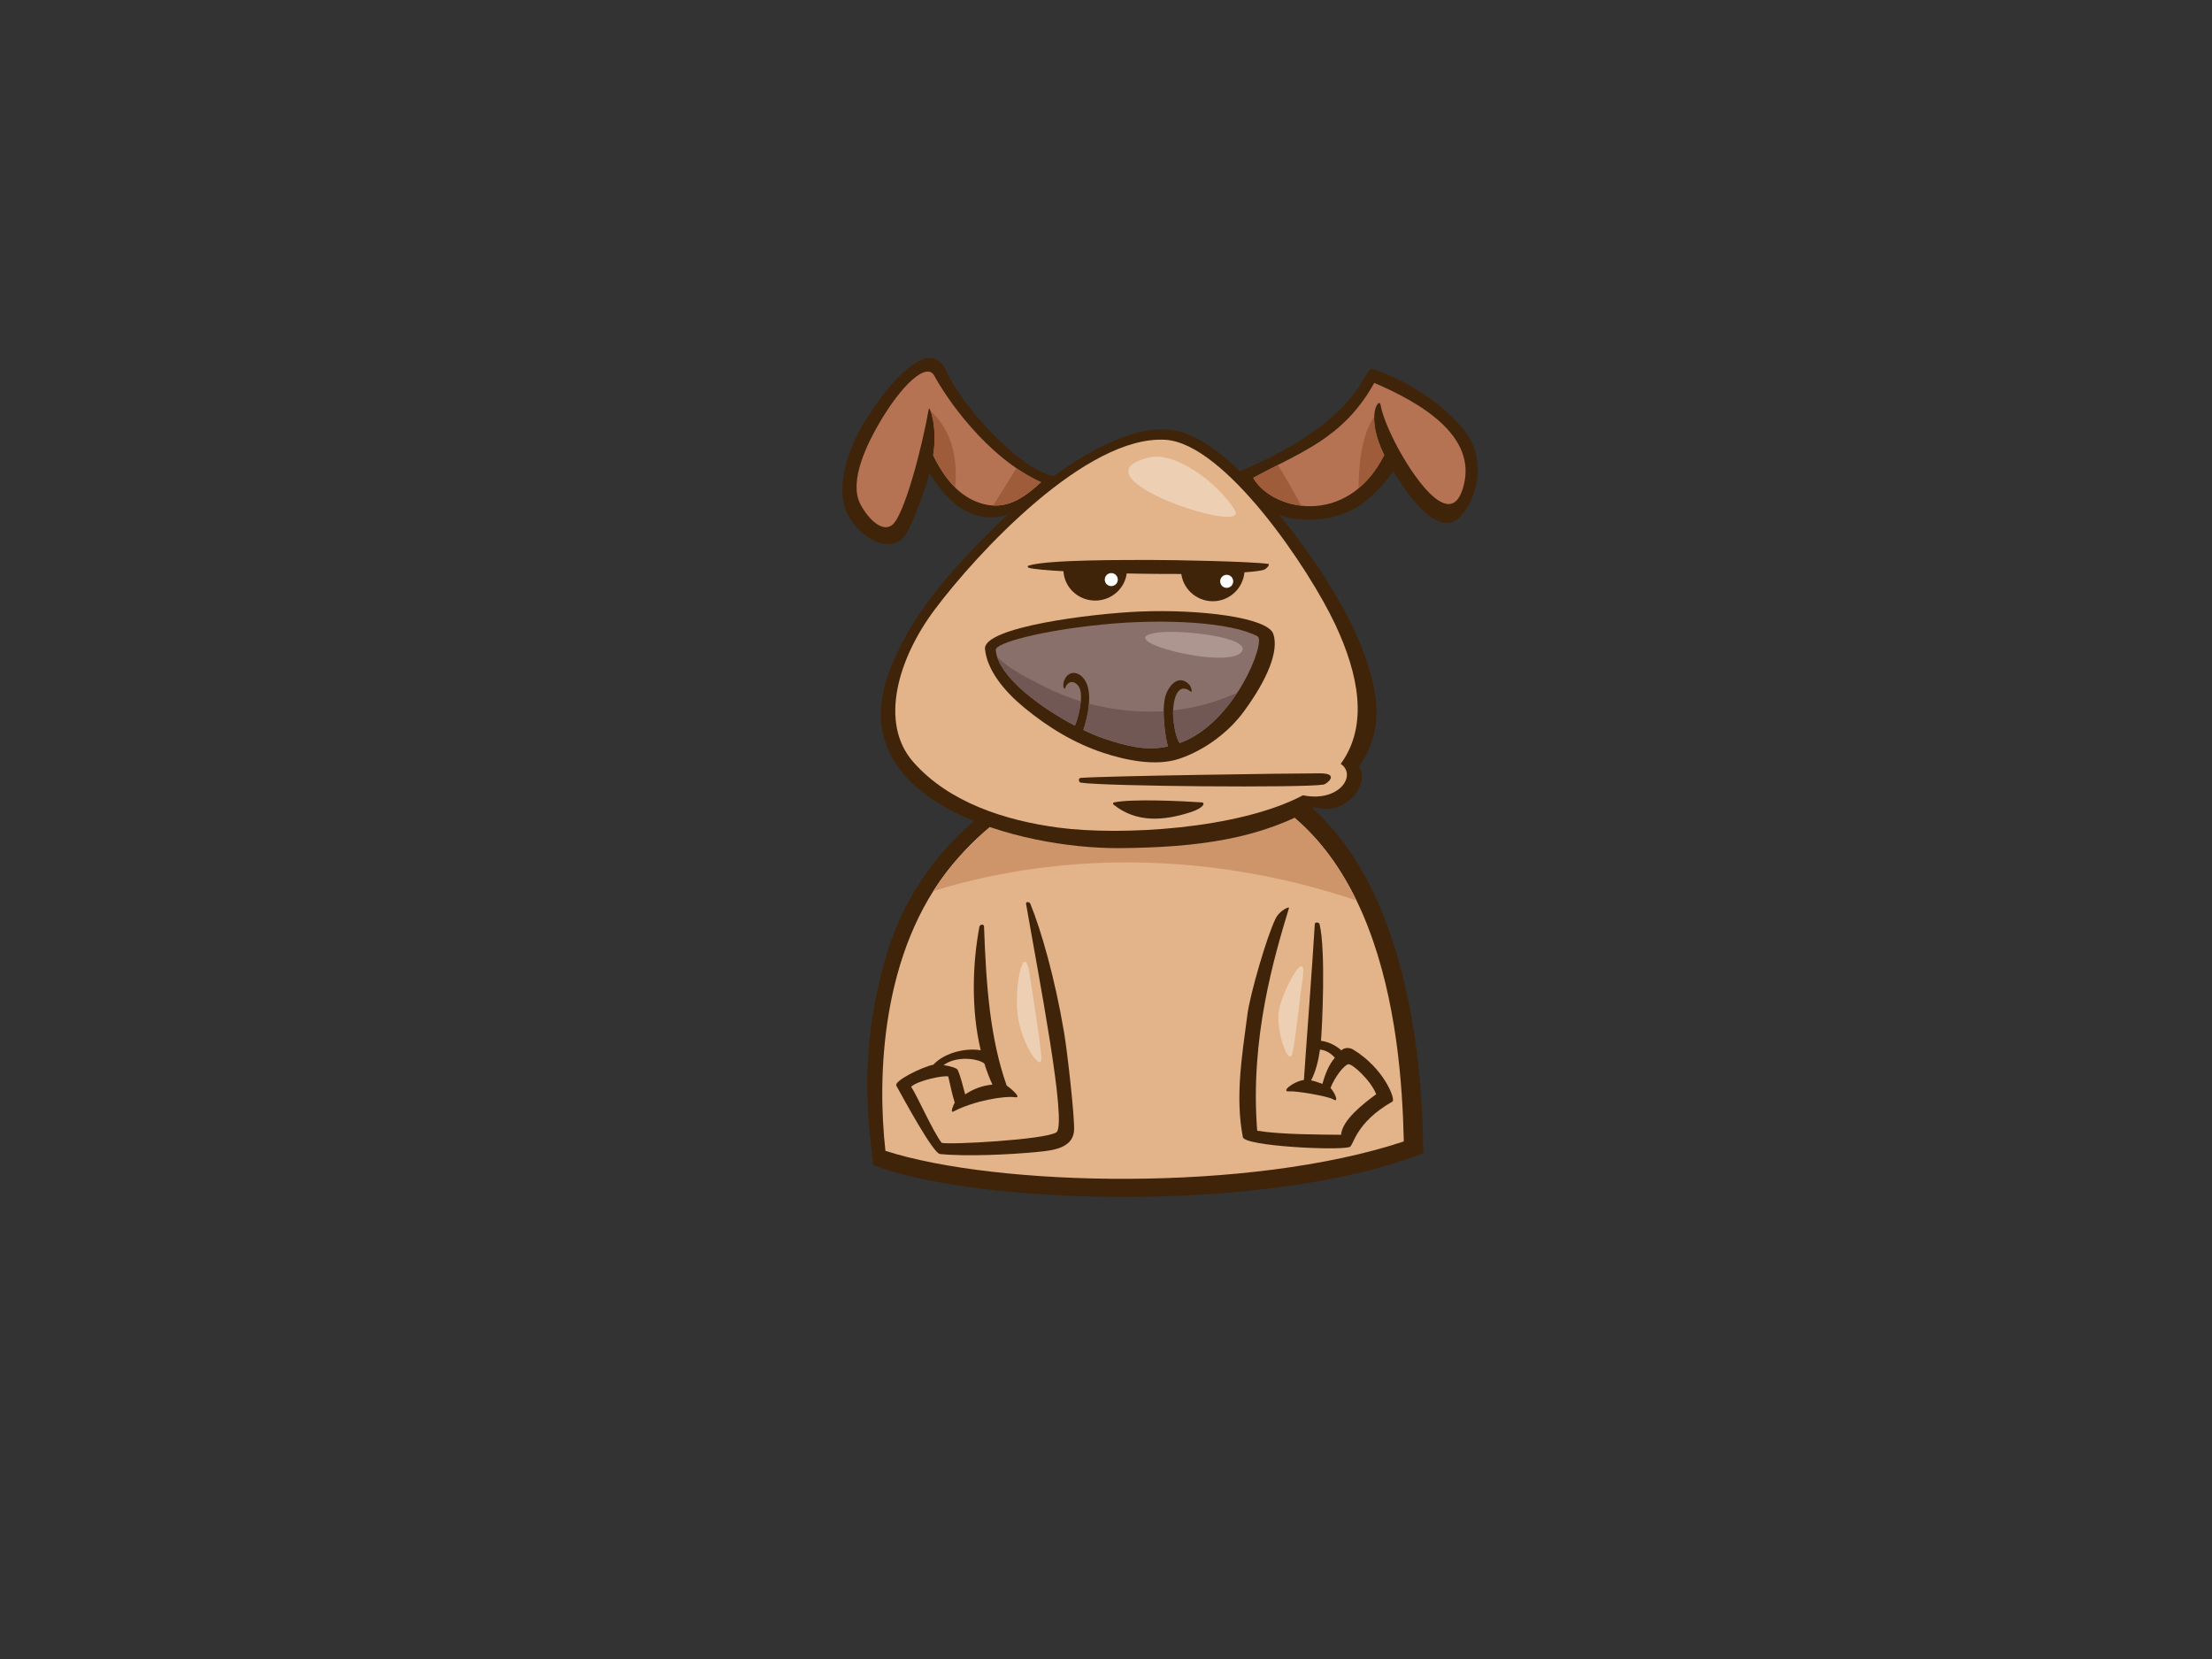 <?xml version="1.0" encoding="utf-8"?>
<!-- Generator: Adobe Illustrator 17.0.0, SVG Export Plug-In . SVG Version: 6.00 Build 0)  -->
<!DOCTYPE svg PUBLIC "-//W3C//DTD SVG 1.1//EN" "http://www.w3.org/Graphics/SVG/1.1/DTD/svg11.dtd">
<svg version="1.1" id="Layer_1" xmlns="http://www.w3.org/2000/svg" xmlns:xlink="http://www.w3.org/1999/xlink" x="0px" y="0px"
	 width="800px" height="600px" viewBox="0 0 800 600" enable-background="new 0 0 800 600" xml:space="preserve">
<rect x="0" y="0" width="800" height="600" fill="#333333" stroke="none"/>
<g>
	<path fill="#40240A" d="M462.382,283.345c-23.939-13.904-54.475-16.005-83.666-3.067c-27.222,12.065-48.999,35.06-57.859,64.315
		c-10.362,34.206-7.123,60.105-4.977,76.811c38.795,14.83,144.349,17.249,198.87-4.391
		C514.425,371.74,504.871,308.021,462.382,283.345z"/>
	<path fill="#E3B38A" d="M432.952,279.124c-32.865-6.394-65.723,6.237-88.454,33.558c-26.12,31.39-27.23,77.293-24.267,103.54
		c40.248,12.945,131.537,15.167,187.47-3.407C506.824,371.159,498.885,291.949,432.952,279.124z"/>
	<path fill="#CD9569" d="M490.598,325.677c-10.898-22.457-28.67-40.917-57.646-46.553c-32.865-6.394-65.723,6.237-88.454,33.558
		c-2.546,3.061-4.849,6.263-6.939,9.568C387.043,306.956,441.301,309.025,490.598,325.677z"/>
	<path fill="#40240A" d="M491.518,277.184c9.016-12.756,6.375-25.318,4.173-33.577c-6.644-24.925-29.68-55.29-45.601-71.54
		c-9.859-10.062-19.693-16.373-28.197-16.794c-7.546-0.373-17.671,2.314-30.874,10.292c-13.997,8.456-26.625,19.963-38.709,32.555
		c-12.084,12.595-25.025,28.004-31.353,46.664c-15.445,45.548,47.89,62.22,84.024,61.951c28.419-0.208,51.135-3.445,70.582-14.847
		C486.2,295.641,495.867,283.733,491.518,277.184z"/>
	<path fill="#E3B38A" d="M484.899,276.263c5.993,4.05-0.576,14.061-13.658,11.361c-23.3,12.327-65.81,14.661-88.278,11.72
		c-19.412-2.542-39.935-9.184-52.723-23.821c-12.387-14.175-5.356-37.441,7.736-54.96c15.217-20.364,54.842-63.212,83.471-61.508
		c21.564,1.283,52.142,46.812,61.542,66.962C491.214,243.649,495.129,262.207,484.899,276.263z"/>
	<path fill="#40240A" d="M460.524,229.308c-2.014-6.042-26.693-9.015-48.259-8.132c-17.5,0.718-56.787,5.653-56.024,13.569
		c0.764,7.914,7.395,15.551,13.877,20.93c8.914,7.396,18.389,13.113,28.891,16.59c8.252,2.731,19.146,4.981,27.575,2.121
		c9.074-3.079,17.733-9.484,23.335-17.148C458.581,245.394,462.538,235.352,460.524,229.308z"/>
	<path fill="#8A706B" d="M426.66,268.751c-1.7-2.101-2.4-8.674-2.4-10.599c0-6.201,2-11.5,6.4-8c0.663,0.527,0.221-1.719-0.5-2.499
		c-3.5-3.799-7.112-0.334-8.5,3.6c-1.8,5.098-0.136,16.012,0.74,18.691c-7.73,1.808-14.941-0.121-23.196-2.851
		c-2.097-0.693-4.64-1.76-7.404-3.102c0.728-2.118,3.136-9.904,1.635-15.525c-1.473-5.514-6.973-7.112-8.673-2.014
		c-0.559,1.681,0.111,3.503,0.6,2.1c0.801-2.3,3.469-2.703,4.985,0.099c1.516,2.8-0.085,10.3-1.586,13.798
		c-12.636-6.62-27.958-17.955-28.621-27.401c-0.177-2.495,16.112-6.937,38.489-9.174c22.379-2.237,46.545-0.895,56.169,4.251
		C458.035,231.857,446.579,261.604,426.66,268.751z"/>
	<path fill="#715854" d="M378.556,248.736c-5.95-2.96-12.848-6.29-17.887-11.082c2.886,8.852,16.598,18.776,28.091,24.796
		c0.909-2.117,1.848-5.697,2.117-8.816C386.64,252.335,382.51,250.702,378.556,248.736z"/>
	<path fill="#715854" d="M420.859,257.218c-0.294,0.016-0.585,0.044-0.881,0.058c-8.746,0.416-17.628-0.528-26.141-2.798
		c-0.318,4.144-1.55,8.098-2.038,9.514c2.764,1.342,5.307,2.409,7.404,3.102c8.254,2.73,15.466,4.659,23.196,2.851
		C421.793,268.092,420.812,262.299,420.859,257.218z"/>
	<path fill="#715854" d="M424.288,256.929c-0.018,0.403-0.028,0.811-0.028,1.223c0,1.925,0.701,8.497,2.4,10.599
		c8.757-3.142,15.877-10.653,20.832-18.229C440.185,253.809,432.425,256.048,424.288,256.929z"/>
	<path fill="#40240A" d="M342.357,134.367c-1.948-4.651-5.838-6.212-10.009-3.829c-6.998,3.999-13.522,12.207-19.148,21.092
		c-5.636,8.897-11.649,24.081-6.748,34.19c4.487,9.261,16.732,15.543,21.592,6.747c2.571-4.651,6.987-16.443,8.098-21.594
		c19.443,32.46,42.689,6.741,45.995,1.449C368.444,170.466,346.896,145.2,342.357,134.367z"/>
	<path fill="#B57354" d="M351.828,180.874c-6.968-3.264-11.537-10.414-14.336-16.199c1.719-10.413-1.358-18.086-1.585-16.788
		c-2.464,14.089-8.893,38.64-13.26,41.98c-4.182,3.199-9.677-3.815-11.618-7.802c-4.008-8.228,2.628-21.537,6.845-28.81
		c8.265-14.25,17.302-22.441,20.036-17.354c4.172,7.767,18.813,29.507,38.607,38.505
		C370.234,180.028,362.936,186.078,351.828,180.874z"/>
	<path fill="#40240A" d="M529.722,155.79c-7.641-9.723-21.457-18.655-33.15-22.253c-3.94-1.212-2.607,17.963-48.958,37.233
		c3.416,7.759,10.709,17.075,24.119,17.128c10.368,0.043,20.497-1.349,32.213-17.483c6.555,11.071,17.262,24.735,24.784,15.797
		C535.328,178.372,536.997,165.049,529.722,155.79z"/>
	<path fill="#B57354" d="M520.133,180.922c-7.908-5.083-19.268-25.499-20.843-34.541c-0.5-2.873-5.662,4.174,1.331,18.197
		c-13.555,26.739-40.972,19.833-47.375,8.237c16.858-9.223,32.529-14.086,43.777-34.329c15.745,6.748,37.99,18.958,32.038,38.138
		C527.446,181.824,524.761,183.897,520.133,180.922z"/>
	<path fill="#9E5C3B" d="M336.522,148.58c0.881,2.168,2.243,8.372,0.969,16.095c1.833,3.786,4.432,8.154,7.957,11.639
		C346.47,165.945,344.251,155.64,336.522,148.58z"/>
	<path fill="#9E5C3B" d="M367.603,169.333c-2.816,4.487-5.623,8.981-8.399,13.491c7.173,0.36,12.538-4.147,17.313-8.418
		C373.412,172.995,370.433,171.268,367.603,169.333z"/>
	<path fill="#9E5C3B" d="M491.353,176.59c3.444-2.871,6.622-6.793,9.269-12.013c-2.993-6.003-3.757-10.721-3.614-13.936
		C492.382,157.501,491.394,167.978,491.353,176.59z"/>
	<path fill="#9E5C3B" d="M462.155,168.174c-2.92,1.483-5.895,2.991-8.908,4.641c2.783,5.039,9.536,9.186,17.393,10.075
		C467.926,177.916,465.15,172.978,462.155,168.174z"/>
	<path fill="#40240A" d="M384.596,206.201c0.144,6.1,5.23,11.003,11.493,11.003c6.265,0,11.351-4.903,11.494-11.003H384.596z"/>
	<path fill="#40240A" d="M427.158,206.767c0.368,5.966,5.39,10.678,11.463,10.678c6.075,0,11.037-4.71,11.464-10.678H427.158z"/>
	<path fill="#40240A" d="M458.613,203.939c-6.115-0.9-34.875-1.443-42.217-1.418c-7.333,0.026-37.583-0.225-44.438,2.057
		c-0.392,0.132-0.31,0.621,0.037,0.738c6.172,2.088,75.107,3.478,84.998,0.797C457.931,205.857,459.57,204.079,458.613,203.939z"/>
	<path fill="#40240A" d="M477.441,279.688c-10.637,0-77.582,0.938-86.604,1.651c-0.949,0.073-0.774,1.591,0.073,1.722
		c8.637,1.319,80.275,1.943,87.783,0.692C479.832,283.563,484.663,279.688,477.441,279.688z"/>
	<path fill="#40240A" d="M434.675,290.194c-7.287-0.497-25.495-1.357-31.834,0.023c-0.335,0.073-0.381,0.563-0.14,0.756
		c8.259,6.665,18.118,5.918,27.816,2.79C435.716,292.086,435.817,290.272,434.675,290.194z"/>
	<circle fill="#FFFFFF" cx="443.649" cy="210.245" r="2.357"/>
	<circle fill="#FFFFFF" cx="401.91" cy="209.617" r="2.355"/>
	<path fill="#40240A" d="M384.843,373.432c-3.337-19.814-8.342-37.124-12.205-46.56c-0.306-0.751-1.707-0.915-1.545,0.025
		c4.215,24.501,15.051,79.822,10.957,82.624c-3.936,2.694-39.441,4.613-41.502,3.789c-3.262-4.31-8.637-16.613-11.02-20.288
		c2.608-2.323,11.834-4.193,13.423-3.696c0.75,3.153,1.364,6.366,2.343,9.45c-0.106,0.099-1.988,4.025-0.403,3.189
		c7.223-3.802,18.211-5.704,22.242-5.133c2.98,0.421-2.783-4.164-3.042-4.182c-5.894-16.728-7.413-35.17-8.203-57.565
		c-0.035-1.02-1.502-0.801-1.669,0.081c-2.556,13.529-3.014,30.099,0.474,44.668c-6.11-0.991-13.533,1.273-17.109,5.21
		c-4.094,0.835-14.365,5.894-13.415,7.606c2.662,4.789,13.292,24.46,15.779,24.714c9.316,0.951,25.16,0.246,35.36-0.761
		c5.011-0.495,12.491-1.18,13.124-7.462C388.822,405.278,386.091,380.84,384.843,373.432z M356.031,384.688
		c0.82,2.62,1.771,5.161,2.896,7.568c-3.605,0.334-6.868,1.562-9.863,3.538c-0.854-2.986-1.468-6.04-2.721-8.895
		c-0.254-0.579-2.966-1.446-5.113-1.649C345.776,381.739,353.923,382.781,356.031,384.688z"/>
	<path fill="#40240A" d="M489.384,379.583c-1.393-0.844-3.337-0.715-4.257,0.307c-1.936-1.794-4.725-3.138-7.38-3.47
		c0.383-4.195,1.821-32.437-0.496-42.155c-0.193-0.806-1.69-0.842-1.733-0.089c-0.789,13.811-3.696,51.972-3.943,56.406
		c-3.936,0.576-8.632,4.442-5.188,4.122c2.182-0.205,13.763,1.667,15.849,2.92c2.086,1.251,0.626-2.296-1.042-4.172
		c1.668-4.172,5.006-8.344,6.465-8.551c1.459-0.208,8.134,5.839,10.055,10.843c-4.821,3.549-12.259,9.336-12.701,14.663
		c-7.365-0.063-21.754-0.063-30.326-1.451c-2.69-33.648,6.277-63.262,11.491-80.573c0.198-0.657-3.337,0.835-4.797,3.754
		c-3.239,6.483-9.295,27.598-10.219,34.619c-2.086,15.852-4.431,30.001-1.661,44.519c0.618,3.241,33.991,4.907,38.584,3.576
		c1.532-0.444,1.867-8.677,15.518-16.459C504.842,397.687,500.59,386.362,489.384,379.583z M478.276,391.993
		c-0.973-0.281-3.082-1.136-4.092-1.253c1.71-3.333,2.653-7.171,3.202-11.125c1.723,0.073,3.809,1.114,5.379,2.94
		C480.493,385.137,479.127,388.881,478.276,391.993z"/>
	<path fill="#AD968F" d="M418.613,228.783c8.865-1.182,34.409,1.788,30.39,6.99C443.836,242.459,400.38,231.217,418.613,228.783z"/>
	<path fill="#EDCFB3" d="M415.886,165.41c9.298-2.088,24.55,9.206,30.688,19.025C452.712,194.255,385.813,172.161,415.886,165.41z"
		/>
	<path fill="#EDCFB3" d="M372.311,351.99c1.463,9.271,3.683,23.32,4.296,30.072c0.613,6.751-7.366-4.296-8.593-15.343
		C366.787,355.67,370.469,340.33,372.311,351.99z"/>
	<path fill="#EDCFB3" d="M471.124,353.83c-1.287,8.585-2.453,21.483-3.681,27.007c-1.228,5.524-6.137-7.98-4.911-15.345
		C463.759,358.127,472.965,341.555,471.124,353.83z"/>
</g>
</svg>
